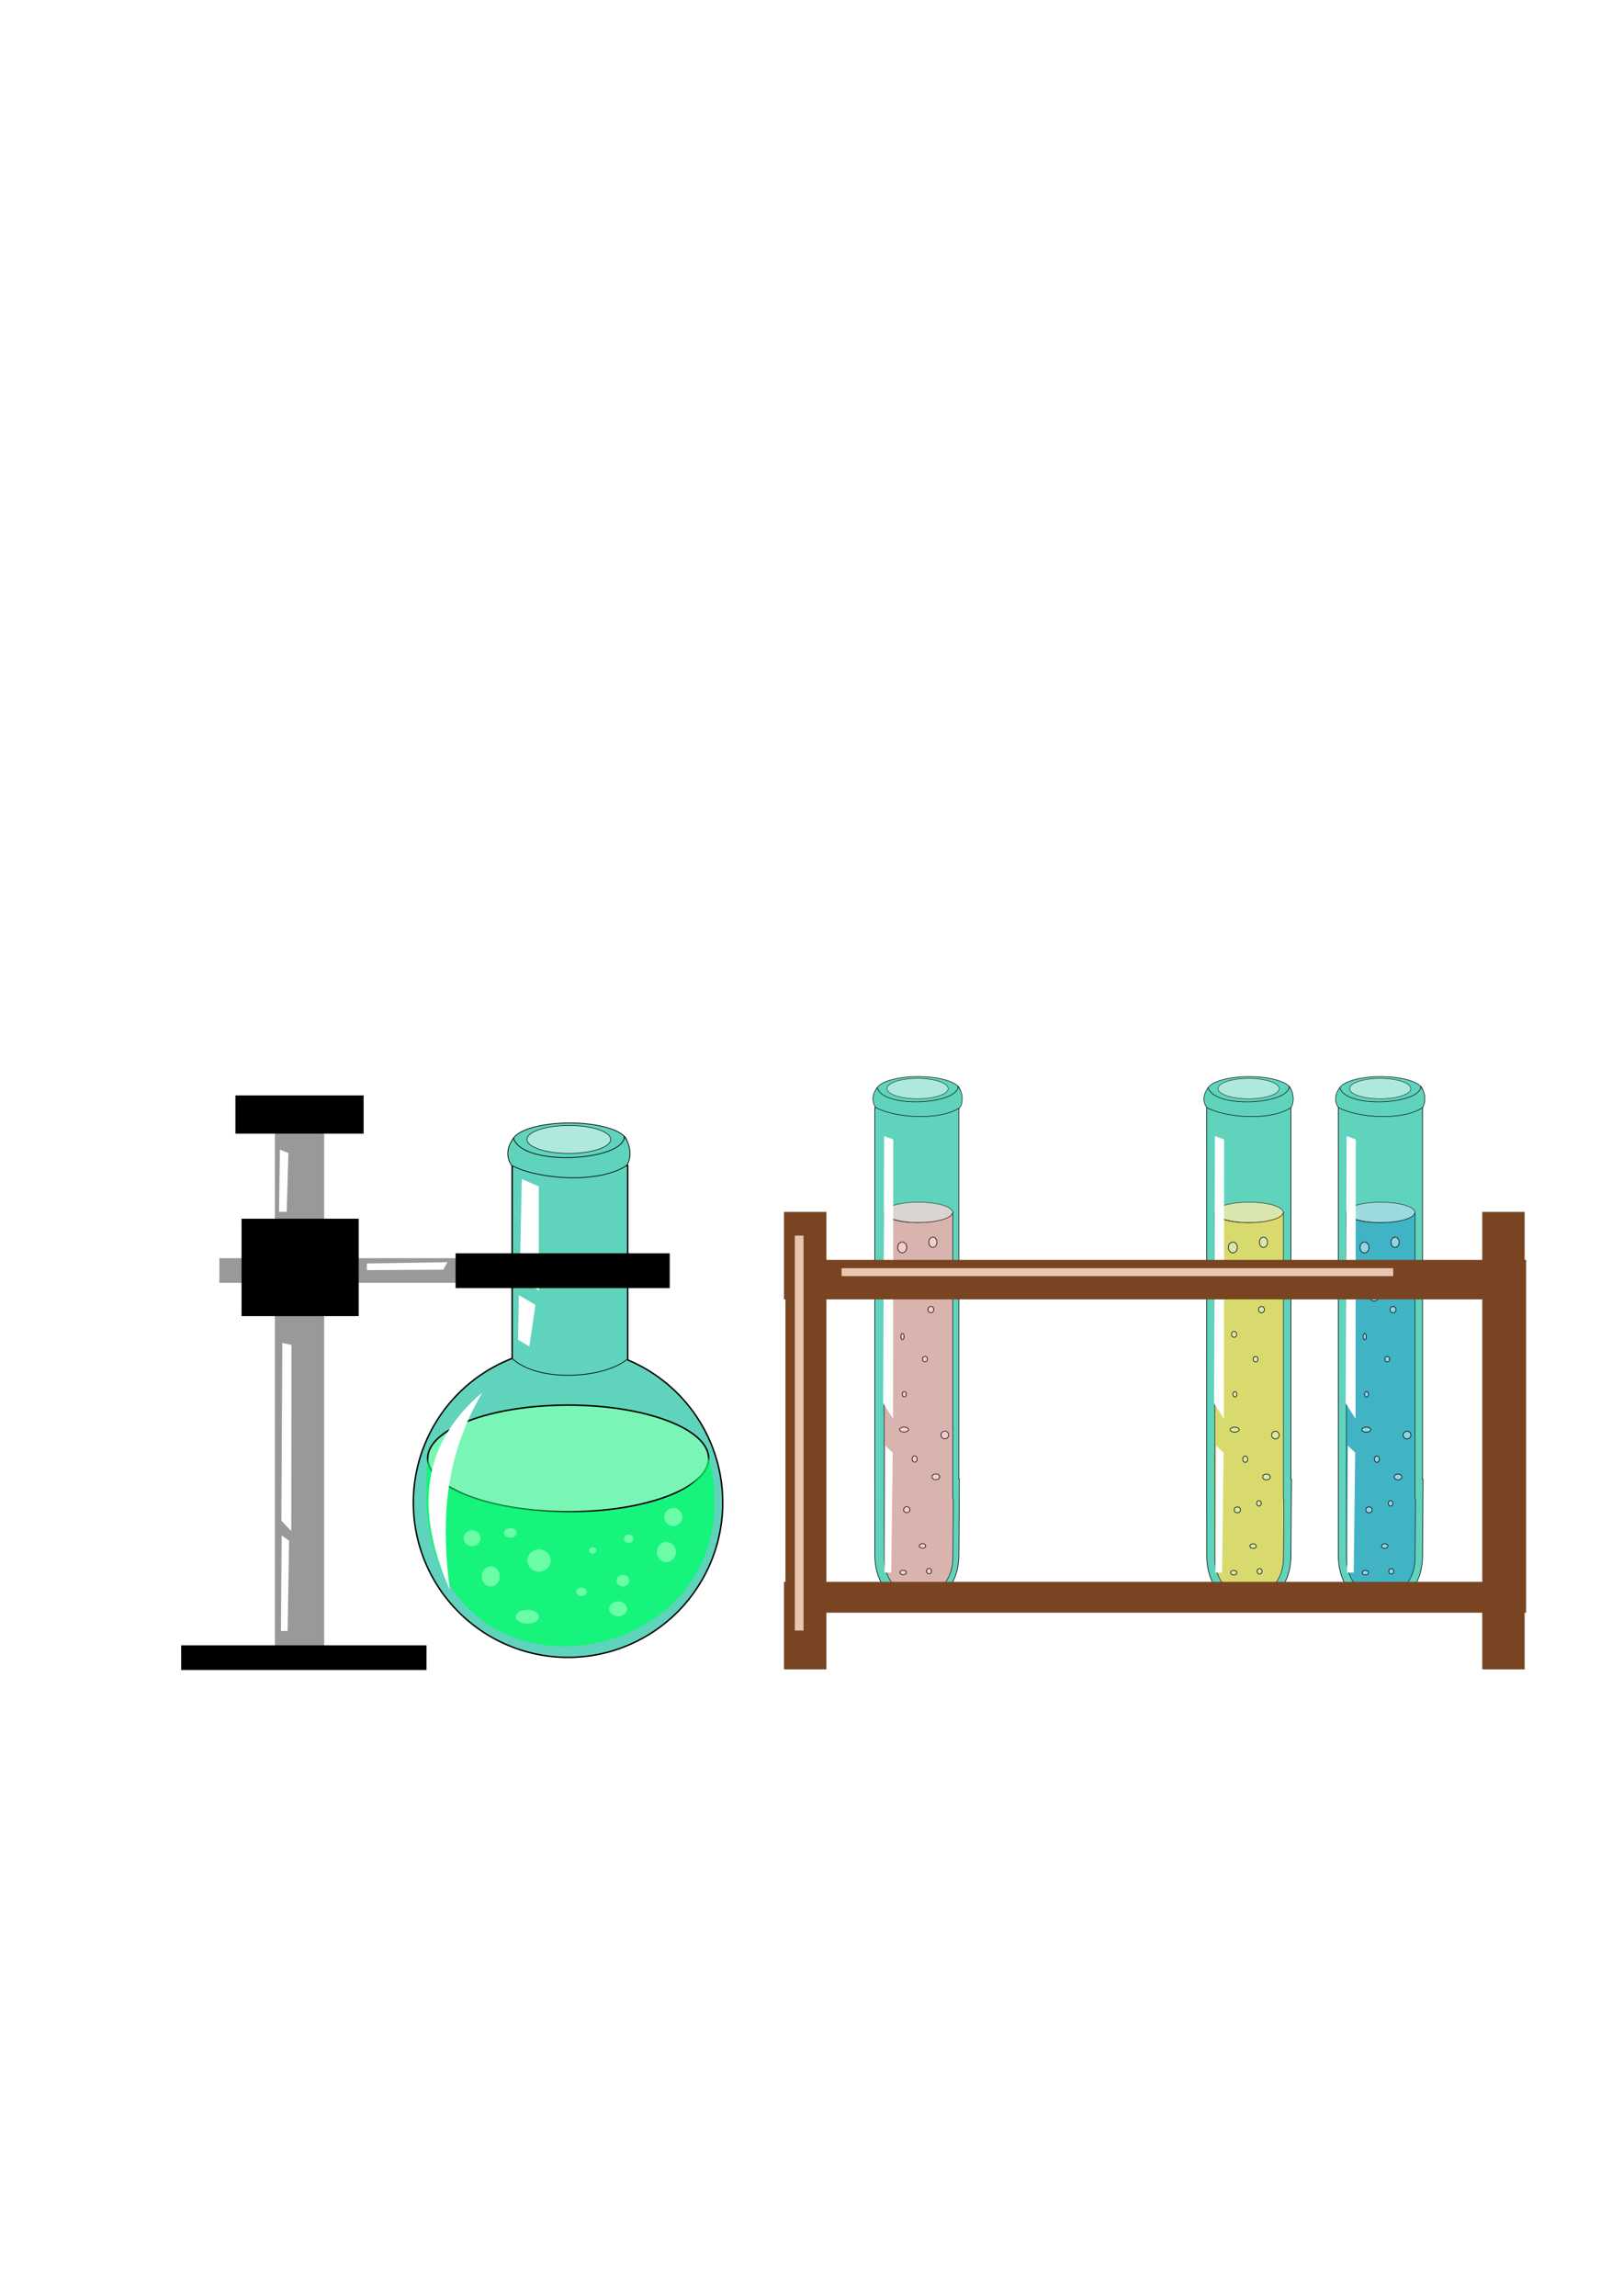 <?xml version="1.0" encoding="UTF-8" standalone="no"?>
<svg
   xmlns:dc="http://purl.org/dc/elements/1.1/"
   xmlns:cc="http://creativecommons.org/ns#"
   xmlns:rdf="http://www.w3.org/1999/02/22-rdf-syntax-ns#"
   xmlns:svg="http://www.w3.org/2000/svg"
   xmlns="http://www.w3.org/2000/svg"
   xmlns:sodipodi="http://sodipodi.sourceforge.net/DTD/sodipodi-0.dtd"
   xmlns:inkscape="http://www.inkscape.org/namespaces/inkscape"
   width="210mm"
   height="297mm"
   viewBox="0 0 210 297"
   version="1.1"
   id="svg3630"
   inkscape:version="1.0.2-2 (e86c870879, 2021-01-15)"
   sodipodi:docname="Chemie.svg">
  <defs
     id="defs3624">
    <filter
       inkscape:collect="always"
       style="color-interpolation-filters:sRGB"
       id="filter4309"
       x="-0.011"
       width="1.022"
       y="-0.003"
       height="1.006">
      <feGaussianBlur
         inkscape:collect="always"
         stdDeviation="0.087"
         id="feGaussianBlur4311" />
    </filter>
  </defs>
  <sodipodi:namedview
     id="base"
     pagecolor="#ffffff"
     bordercolor="#666666"
     borderopacity="1.0"
     inkscape:pageopacity="0.0"
     inkscape:pageshadow="2"
     inkscape:zoom="1.4"
     inkscape:cx="408.26147"
     inkscape:cy="733.5004"
     inkscape:document-units="mm"
     inkscape:current-layer="g17135"
     inkscape:document-rotation="0"
     showgrid="false"
     showguides="true"
     inkscape:guide-bbox="true"
     inkscape:window-width="1680"
     inkscape:window-height="987"
     inkscape:window-x="1272"
     inkscape:window-y="-8"
     inkscape:window-maximized="1">
    <sodipodi:guide
       position="112.259,88.924"
       orientation="0,-1"
       id="guide3671" />
    <sodipodi:guide
       position="141.452,248.691"
       orientation="1,0"
       id="guide3673" />
    <sodipodi:guide
       position="182.539,245.541"
       orientation="1,0"
       id="guide3675" />
  </sodipodi:namedview>
  <g
     inkscape:label="Ebene 1"
     inkscape:groupmode="layer"
     id="layer1">
    <g
       id="g5369"
       transform="translate(-15.875,7.764)">
      <g
         id="g5579"
         transform="matrix(0.422,0,0,0.422,23.366,123.663)">
        <g
           id="g4772"
           transform="translate(-43.832,110.572)" />
        <g
           id="g17135">
          <g
             id="g1205">
            <rect
               style="fill:#999999;stroke-width:0.265;stroke-linecap:round"
               id="rect3634"
               width="15.119"
               height="167.443"
               x="50.649"
               y="38.176"
               transform="translate(15.875,-7.764)" />
            <rect
               style="fill:#000000;stroke-width:0.265;stroke-linecap:round"
               id="rect3632"
               width="75.217"
               height="7.56"
               x="21.923"
               y="200.705"
               transform="translate(15.875,-7.764)" />
            <rect
               style="fill:#000000;stroke-width:0.265;stroke-linecap:round"
               id="rect3636"
               width="39.31"
               height="11.717"
               x="38.554"
               y="32.128"
               transform="translate(15.875,-7.764)" />
            <rect
               style="fill:#999999;fill-opacity:1;stroke-width:0.265;stroke-linecap:round"
               id="rect3640"
               width="129.646"
               height="7.56"
               x="33.64"
               y="82.021"
               transform="translate(15.875,-7.764)" />
            <rect
               style="fill:#000000;stroke-width:0.265;stroke-linecap:round"
               id="rect3638"
               width="35.908"
               height="29.86"
               x="40.443"
               y="69.926"
               transform="translate(15.875,-7.764)" />
            <g
               id="g4253"
               transform="translate(153.786,46.224)">
              <g
                 id="g4336"
                 transform="matrix(0.861,0,0,0.861,-136.488,-38.309)">
                <path
                   id="path4245"
                   style="fill:#5fd3bc;fill-opacity:1;stroke:#000000;stroke-width:1.965;stroke-linecap:round;stroke-opacity:1"
                   d="M 534.623,166.318 V 425.449 A 207.874,207.874 0 0 0 401.9,624.227 207.874,207.874 0 0 0 612.188,827.145 207.874,207.874 0 0 0 817.59,619.285 l -0.234,-9.879 A 207.874,207.874 0 0 0 689.912,427.504 V 166.318 Z"
                   transform="scale(0.265)" />
                <g
                   id="g4241"
                   transform="translate(-1.7429278e-6,-16.064)">
                  <ellipse
                     style="fill:#5fd3bc;fill-opacity:1;stroke:#000000;stroke-width:0.265;stroke-linecap:round;stroke-opacity:1"
                     id="path3644"
                     cx="162.152"
                     cy="51.783"
                     rx="20.411"
                     ry="6.804" />
                  <ellipse
                     style="fill:#afe9dd;fill-opacity:1;stroke:#000000;stroke-width:0.193;stroke-linecap:round;stroke-opacity:1"
                     id="path3644-4"
                     cx="161.863"
                     cy="50.846"
                     rx="14.898"
                     ry="4.966" />
                  <path
                     style="fill:#5fd3bc;fill-opacity:1;stroke:#000000;stroke-width:0.265px;stroke-linecap:butt;stroke-linejoin:miter;stroke-opacity:1"
                     d="m 142.15,50.374 c -2.387,3.25 -2.723,6.687 -0.698,9.695 9.557,5.103 31.15,6.597 40.983,0.071 1.951,-2.723 1.418,-7.666 -0.827,-10.31 0.047,8.64 -36.302,11.009 -39.458,0.545 z"
                     id="path3669"
                     sodipodi:nodetypes="ccccc" />
                </g>
                <ellipse
                   style="fill:#80ffb3;fill-opacity:0.796;stroke:#000000;stroke-width:0.538;stroke-linecap:round;stroke-opacity:1"
                   id="path3644-4-2"
                   cx="161.624"
                   cy="148.365"
                   rx="50.034"
                   ry="18.993" />
                <path
                   style="fill:none;stroke:#000000;stroke-width:0.265px;stroke-linecap:butt;stroke-linejoin:miter;stroke-opacity:1"
                   d="m 141.452,112.567 c 9.32,9.005 33.02,7.304 41.087,0.544"
                   id="path4275"
                   sodipodi:nodetypes="cc" />
                <path
                   style="fill:#00ff66;fill-opacity:0.754;stroke:none;stroke-width:0.265px;stroke-linecap:butt;stroke-linejoin:miter;stroke-opacity:1"
                   d="m 111.719,147.934 c -11.665,98.996 120.25,80.086 99.883,-0.112 -4.091,28.768 -100.345,23.4 -99.883,0.112 z"
                   id="path4277"
                   sodipodi:nodetypes="ccc" />
                <ellipse
                   style="fill:#80ffb3;fill-opacity:0.796;stroke:none;stroke-width:0.265;stroke-linecap:round;stroke-opacity:1"
                   id="path4279"
                   cx="196.598"
                   cy="181.68"
                   rx="3.402"
                   ry="3.591" />
                <ellipse
                   style="fill:#80ffb3;fill-opacity:0.796;stroke:none;stroke-width:0.265;stroke-linecap:round;stroke-opacity:1"
                   id="path4281"
                   cx="151.241"
                   cy="184.704"
                   rx="4.158"
                   ry="3.969" />
                <ellipse
                   style="fill:#80ffb3;fill-opacity:0.796;stroke:none;stroke-width:0.265;stroke-linecap:round;stroke-opacity:1"
                   id="path4283"
                   cx="179.4"
                   cy="201.901"
                   rx="3.213"
                   ry="2.646" />
                <ellipse
                   style="fill:#80ffb3;fill-opacity:0.796;stroke:none;stroke-width:0.265;stroke-linecap:round;stroke-opacity:1"
                   id="path4285"
                   cx="170.329"
                   cy="181.113"
                   rx="1.323"
                   ry="1.134" />
                <ellipse
                   style="fill:#80ffb3;fill-opacity:0.796;stroke:none;stroke-width:0.265;stroke-linecap:round;stroke-opacity:1"
                   id="path4287"
                   cx="127.428"
                   cy="176.766"
                   rx="3.024"
                   ry="2.835" />
                <ellipse
                   style="fill:#80ffb3;fill-opacity:0.796;stroke:none;stroke-width:0.265;stroke-linecap:round;stroke-opacity:1"
                   id="path4289"
                   cx="147.083"
                   cy="204.736"
                   rx="4.158"
                   ry="2.457" />
                <ellipse
                   style="fill:#80ffb3;fill-opacity:0.796;stroke:none;stroke-width:0.265;stroke-linecap:round;stroke-opacity:1"
                   id="path4291"
                   cx="181.101"
                   cy="191.885"
                   rx="2.268"
                   ry="2.079" />
                <circle
                   style="fill:#80ffb3;fill-opacity:0.796;stroke:none;stroke-width:0.265;stroke-linecap:round;stroke-opacity:1"
                   id="path4293"
                   cx="199.055"
                   cy="169.206"
                   r="3.213" />
                <ellipse
                   style="fill:#80ffb3;fill-opacity:0.796;stroke:none;stroke-width:0.265;stroke-linecap:round;stroke-opacity:1"
                   id="path4295"
                   cx="141.035"
                   cy="174.876"
                   rx="2.268"
                   ry="1.701" />
                <ellipse
                   style="fill:#80ffb3;fill-opacity:0.796;stroke:none;stroke-width:0.265;stroke-linecap:round;stroke-opacity:1"
                   id="path4297"
                   cx="134.043"
                   cy="190.373"
                   rx="3.213"
                   ry="3.591" />
                <ellipse
                   style="fill:#80ffb3;fill-opacity:0.796;stroke:none;stroke-width:0.265;stroke-linecap:round;stroke-opacity:1"
                   id="path4299"
                   cx="166.36"
                   cy="195.854"
                   rx="1.89"
                   ry="1.512" />
                <ellipse
                   style="fill:#80ffb3;fill-opacity:0.796;stroke:none;stroke-width:0.265;stroke-linecap:round;stroke-opacity:1"
                   id="path4301"
                   cx="183.18"
                   cy="176.955"
                   rx="1.701"
                   ry="1.512" />
                <path
                   style="fill:#ffffff;stroke:none;stroke-width:0.216px;stroke-linecap:butt;stroke-linejoin:miter;stroke-opacity:1"
                   d="m 145.12,48.89 6.048,2.646 V 88.577 l -6.804,-4.536 z"
                   id="path4303" />
                <path
                   style="fill:#ffffff;stroke:none;stroke-width:0.209px;stroke-linecap:butt;stroke-linejoin:miter;stroke-opacity:1"
                   d="m 144.041,90.203 5.928,3.475 -2.171,14.833 -4.007,-2.405 z"
                   id="path4305" />
                <path
                   style="fill:#ffffff;stroke:none;stroke-width:0.265px;stroke-linecap:butt;stroke-linejoin:miter;stroke-opacity:1;filter:url(#filter4309)"
                   d="m 131.085,124.863 c -24.259,20.361 -22.332,45.917 -11.616,70.244 -3.447,-27.055 -1.117,-48.523 11.616,-70.244 z"
                   id="path4307"
                   sodipodi:nodetypes="ccc" />
              </g>
            </g>
            <rect
               style="fill:#000000;stroke-width:0.185;stroke-linecap:round"
               id="rect3642"
               width="65.653"
               height="10.649"
               x="106.062"
               y="80.538"
               transform="translate(15.875,-7.764)" />
            <path
               style="fill:#ffffff;stroke:none;stroke-width:0.194px;stroke-linecap:butt;stroke-linejoin:miter;stroke-opacity:1"
               d="m 52.941,107.977 2.812,0.668 -0.072,57.062 -3.028,-3.207 z"
               id="path4338"
               transform="translate(15.875,-7.764)" />
            <path
               style="fill:#ffffff;stroke:none;stroke-width:0.199px;stroke-linecap:butt;stroke-linejoin:miter;stroke-opacity:1"
               d="m 52.745,167.043 2.266,1.604 -0.453,27.662 h -2.039 z"
               id="path4340"
               transform="translate(15.875,-7.764)" />
            <path
               style="fill:#ffffff;stroke:none;stroke-width:0.172px;stroke-linecap:butt;stroke-linejoin:miter;stroke-opacity:1"
               d="m 52.195,48.759 2.609,1.044 -0.522,18.016 h -2.348 z"
               id="path4340-5"
               transform="translate(15.875,-7.764)" />
            <path
               style="fill:#ffffff;stroke:none;stroke-width:0.183px;stroke-linecap:butt;stroke-linejoin:miter;stroke-opacity:1"
               d="m 103.592,83.259 -1.316,2.299 -23.399,0.129 -0.036,-2.039 z"
               id="path4340-4"
               transform="translate(15.875,-7.764)" />
            <g
               id="g4253-7"
               transform="translate(294.377,9.043)">
              <g
                 id="g4336-8"
                 transform="matrix(0.861,0,0,0.861,-136.488,-38.309)">
                <g
                   id="g4654"
                   transform="matrix(1.12,0,0,1,-147.763,51.342)"
                   style="fill:#ffaaaa;fill-opacity:0.758">
                  <g
                     id="g4717"
                     transform="matrix(0.731,0,0,0.731,44.228,36.842)" />
                </g>
              </g>
            </g>
            <g
               id="g1076">
              <g
                 id="g1045">
                <g
                   id="g1015">
                  <g
                     id="g986">
                    <g
                       id="g8215"
                       transform="translate(-43.832,110.572)">
                      <path
                         id="rect4590"
                         style="fill:#5fd3bc;fill-opacity:1;stroke:#000000;stroke-width:0.996;stroke-linecap:round;stroke-opacity:1"
                         d="M 1042.062,-39.77 V 550 l 0.061,119.557 c -0.58,106.372 133.625,106.759 133.565,0 L 1176.477,550 h -0.85 V -39.77 Z"
                         transform="matrix(0.193,0,0,0.193,93.176,-74.802)" />
                      <ellipse
                         style="fill:#5fd3bc;fill-opacity:1;stroke:#000000;stroke-width:0.265;stroke-linecap:round;stroke-opacity:1"
                         id="path3644-7-7"
                         transform="matrix(0.629,0,0,0.629,210.095,-96.192)"
                         cx="155.008"
                         cy="13.487"
                         rx="20.411"
                         ry="6.804" />
                      <ellipse
                         style="fill:#afe9dd;fill-opacity:1;stroke:#000000;stroke-width:0.193;stroke-linecap:round;stroke-opacity:1"
                         id="path3644-4-1-3"
                         transform="matrix(0.629,0,0,0.629,210.095,-96.192)"
                         cx="154.718"
                         cy="12.55"
                         rx="14.898"
                         ry="4.966" />
                      <path
                         style="fill:#5fd3bc;fill-opacity:1;stroke:#000000;stroke-width:0.265px;stroke-linecap:butt;stroke-linejoin:miter;stroke-opacity:1"
                         d="m 135.006,12.078 c -2.387,3.25 -2.723,6.687 -0.698,9.695 9.557,5.103 31.15,6.597 40.983,0.071 1.951,-2.723 1.418,-7.666 -0.827,-10.31 0.047,8.64 -36.302,11.009 -39.458,0.545 z"
                         id="path3669-0-0"
                         sodipodi:nodetypes="ccccc"
                         transform="matrix(0.629,0,0,0.629,210.095,-96.192)" />
                      <path
                         id="rect4590-8"
                         style="fill:#ffaaaa;fill-opacity:0.758;stroke:#000000;stroke-width:0.229;stroke-linecap:round;stroke-opacity:1"
                         d="M 255.425,21.258 V 161.127 l 0.014,28.354 c -0.13,25.227 29.878,25.319 29.864,0 l 0.176,-28.354 H 285.289 V 21.258 c -1.504,7.101 -29.802,6.866 -29.864,0 z"
                         sodipodi:nodetypes="cccccccc"
                         transform="matrix(0.705,0,0,0.629,117.105,-63.881)" />
                      <ellipse
                         style="fill:#ffd5d5;fill-opacity:0.758;stroke:#000000;stroke-width:0.193;stroke-linecap:round;stroke-opacity:1"
                         id="path3644-4-1-3-7"
                         transform="matrix(0.705,0,0,0.629,117.105,-63.881)"
                         cx="270.321"
                         cy="21.51"
                         rx="14.898"
                         ry="4.966" />
                      <ellipse
                         style="fill:#ffd5d5;fill-opacity:0.758;stroke:#000000;stroke-width:0.291;stroke-linecap:round;stroke-opacity:1"
                         id="path4656"
                         transform="matrix(0.705,0,0,0.629,117.105,-63.881)"
                         cx="263.283"
                         cy="38.597"
                         rx="1.959"
                         ry="2.633" />
                      <ellipse
                         style="fill:#ffd5d5;fill-opacity:0.758;stroke:#000000;stroke-width:0.291;stroke-linecap:round;stroke-opacity:1"
                         id="path4658"
                         transform="matrix(0.705,0,0,0.629,117.105,-63.881)"
                         cx="276.607"
                         cy="36.073"
                         rx="1.763"
                         ry="2.523" />
                      <circle
                         style="fill:#ffd5d5;fill-opacity:0.758;stroke:#000000;stroke-width:0.291;stroke-linecap:round;stroke-opacity:1"
                         id="path4660"
                         sodipodi:type="arc"
                         sodipodi:cx="267.49557"
                         sodipodi:cy="62.841541"
                         sodipodi:rx="1.861425"
                         sodipodi:ry="1.8649957"
                         sodipodi:start="0"
                         sodipodi:end="6.2356425"
                         sodipodi:open="true"
                         sodipodi:arc-type="arc"
                         d="m 269.357,62.842 a 1.861,1.865 0 0 1 -1.839,1.865 1.861,1.865 0 0 1 -1.883,-1.821 1.861,1.865 0 0 1 1.795,-1.908 1.861,1.865 0 0 1 1.926,1.775"
                         transform="matrix(0.705,0,0,0.629,117.105,-63.881)" />
                      <circle
                         style="fill:#ffd5d5;fill-opacity:0.758;stroke:#000000;stroke-width:0.291;stroke-linecap:round;stroke-opacity:1"
                         id="path4662"
                         sodipodi:type="arc"
                         sodipodi:cx="275.33313"
                         sodipodi:cy="49.220974"
                         sodipodi:rx="2.0573647"
                         sodipodi:ry="3.1644006"
                         sodipodi:start="0"
                         sodipodi:end="6.2356425"
                         sodipodi:open="true"
                         sodipodi:arc-type="arc"
                         d="m 277.39,49.221 a 2.057,3.164 0 0 1 -2.033,3.164 2.057,3.164 0 0 1 -2.081,-3.089 2.057,3.164 0 0 1 1.983,-3.238 2.057,3.164 0 0 1 2.128,3.012"
                         transform="matrix(0.705,0,0,0.629,117.105,-63.881)" />
                      <ellipse
                         style="fill:#ffd5d5;fill-opacity:0.758;stroke:#000000;stroke-width:0.291;stroke-linecap:round;stroke-opacity:1"
                         id="path4664"
                         transform="matrix(0.705,0,0,0.629,117.105,-63.881)"
                         cx="275.725"
                         cy="68.875"
                         rx="1.274"
                         ry="1.536" />
                      <ellipse
                         style="fill:#ffd5d5;fill-opacity:0.758;stroke:#000000;stroke-width:0.291;stroke-linecap:round;stroke-opacity:1"
                         id="path4666"
                         transform="matrix(0.705,0,0,0.629,117.105,-63.881)"
                         cx="263.381"
                         cy="82.04"
                         rx="0.686"
                         ry="1.536" />
                      <ellipse
                         style="fill:#ffd5d5;fill-opacity:0.758;stroke:#000000;stroke-width:0.291;stroke-linecap:round;stroke-opacity:1"
                         id="path4668"
                         transform="matrix(0.705,0,0,0.629,117.105,-63.881)"
                         cx="273.178"
                         cy="93.011"
                         rx="1.078"
                         ry="1.316" />
                      <ellipse
                         style="fill:#ffd5d5;fill-opacity:0.758;stroke:#000000;stroke-width:0.291;stroke-linecap:round;stroke-opacity:1"
                         id="path4670"
                         transform="matrix(0.705,0,0,0.629,117.105,-63.881)"
                         cx="264.165"
                         cy="110.125"
                         rx="0.882"
                         ry="1.316" />
                      <ellipse
                         style="fill:#ffd5d5;fill-opacity:0.758;stroke:#000000;stroke-width:0.291;stroke-linecap:round;stroke-opacity:1"
                         id="path4672"
                         transform="matrix(0.705,0,0,0.629,117.105,-63.881)"
                         cx="281.799"
                         cy="129.981"
                         rx="1.665"
                         ry="1.865" />
                      <ellipse
                         style="fill:#ffd5d5;fill-opacity:0.758;stroke:#000000;stroke-width:0.291;stroke-linecap:round;stroke-opacity:1"
                         id="path4674"
                         transform="matrix(0.705,0,0,0.629,117.105,-63.881)"
                         cx="264.067"
                         cy="127.348"
                         rx="1.959"
                         ry="1.207" />
                      <ellipse
                         style="fill:#ffd5d5;fill-opacity:0.758;stroke:#000000;stroke-width:0.291;stroke-linecap:round;stroke-opacity:1"
                         id="path4676"
                         transform="matrix(0.705,0,0,0.629,117.105,-63.881)"
                         cx="268.671"
                         cy="141.72"
                         rx="1.078"
                         ry="1.536" />
                      <circle
                         style="fill:#ffd5d5;fill-opacity:0.758;stroke:#000000;stroke-width:0.291;stroke-linecap:round;stroke-opacity:1"
                         id="path4678"
                         sodipodi:type="arc"
                         sodipodi:cx="274.64734"
                         sodipodi:cy="163.22218"
                         sodipodi:rx="0.97969741"
                         sodipodi:ry="1.3164675"
                         sodipodi:start="0"
                         sodipodi:end="6.2356425"
                         sodipodi:open="true"
                         sodipodi:arc-type="arc"
                         d="m 275.627,163.222 a 0.98,1.316 0 0 1 -0.968,1.316 0.98,1.316 0 0 1 -0.991,-1.285 0.98,1.316 0 0 1 0.944,-1.347 0.98,1.316 0 0 1 1.014,1.253"
                         transform="matrix(0.705,0,0,0.629,117.105,-63.881)" />
                      <ellipse
                         style="fill:#ffd5d5;fill-opacity:0.758;stroke:#000000;stroke-width:0.291;stroke-linecap:round;stroke-opacity:1"
                         id="path4680"
                         transform="matrix(0.705,0,0,0.629,117.105,-63.881)"
                         cx="265.242"
                         cy="166.404"
                         rx="1.372"
                         ry="1.426" />
                      <ellipse
                         style="fill:#ffd5d5;fill-opacity:0.758;stroke:#000000;stroke-width:0.291;stroke-linecap:round;stroke-opacity:1"
                         id="path4682"
                         transform="matrix(0.705,0,0,0.629,117.105,-63.881)"
                         cx="272.1"
                         cy="184.066"
                         rx="1.372"
                         ry="1.097" />
                      <ellipse
                         style="fill:#ffd5d5;fill-opacity:0.758;stroke:#000000;stroke-width:0.291;stroke-linecap:round;stroke-opacity:1"
                         id="path4684"
                         transform="matrix(0.705,0,0,0.629,117.105,-63.881)"
                         cx="263.675"
                         cy="197.012"
                         rx="1.372"
                         ry="1.097" />
                      <ellipse
                         style="fill:#ffd5d5;fill-opacity:0.758;stroke:#000000;stroke-width:0.291;stroke-linecap:round;stroke-opacity:1"
                         id="path4686"
                         transform="matrix(0.705,0,0,0.629,117.105,-63.881)"
                         cx="274.941"
                         cy="196.353"
                         rx="1.078"
                         ry="1.316" />
                      <ellipse
                         style="fill:#ffd5d5;fill-opacity:0.758;stroke:#000000;stroke-width:0.291;stroke-linecap:round;stroke-opacity:1"
                         id="path4688"
                         transform="matrix(0.705,0,0,0.629,117.105,-63.881)"
                         cx="277.88"
                         cy="150.387"
                         rx="1.665"
                         ry="1.426" />
                      <path
                         style="fill:#ffffff;stroke:none;stroke-width:0.238px;stroke-linecap:butt;stroke-linejoin:miter;stroke-opacity:1"
                         d="m 297.155,-73.724 2.812,1.003 -0.072,85.643 -3.028,-4.814 z"
                         id="path4338-3" />
                      <path
                         style="fill:#ffffff;stroke:none;stroke-width:0.229px;stroke-linecap:butt;stroke-linejoin:miter;stroke-opacity:1"
                         d="m 297.526,21.164 2.266,2.132 -0.453,36.773 h -2.039 z"
                         id="path4340-0" />
                    </g>
                  </g>
                </g>
              </g>
            </g>
            <g
               id="g5283"
               transform="translate(-74.301,45.116)">
              <path
                 id="rect4590-6"
                 style="fill:#5fd3bc;fill-opacity:1;stroke:#000000;stroke-width:0.193;stroke-linecap:round;stroke-opacity:1"
                 d="m 466.892,-17.034 v 114.009 l 0.012,23.112 c -0.112,20.563 25.831,20.638 25.82,0 l 0.152,-23.112 h -0.164 v -114.009 z" />
              <ellipse
                 style="fill:#5fd3bc;fill-opacity:1;stroke:#000000;stroke-width:0.167;stroke-linecap:round;stroke-opacity:1"
                 id="path3644-7-7-2"
                 cx="479.918"
                 cy="-22.248"
                 rx="12.845"
                 ry="4.282" />
              <ellipse
                 style="fill:#afe9dd;fill-opacity:1;stroke:#000000;stroke-width:0.122;stroke-linecap:round;stroke-opacity:1"
                 id="path3644-4-1-3-3"
                 cx="479.736"
                 cy="-22.837"
                 rx="9.376"
                 ry="3.125" />
              <path
                 style="fill:#5fd3bc;fill-opacity:1;stroke:#000000;stroke-width:0.167px;stroke-linecap:butt;stroke-linejoin:miter;stroke-opacity:1"
                 d="m 467.331,-23.134 c -1.502,2.045 -1.713,4.209 -0.439,6.101 6.015,3.212 19.603,4.152 25.791,0.045 1.228,-1.713 0.892,-4.824 -0.52,-6.488 0.03,5.437 -22.846,6.928 -24.831,0.343 z"
                 id="path3669-0-0-3"
                 sodipodi:nodetypes="ccccc" />
              <path
                 id="rect4590-8-2"
                 style="fill:#37abc8;fill-opacity:0.758;stroke:#000000;stroke-width:0.153;stroke-linecap:round;stroke-opacity:1"
                 d="m 469.378,14.953 v 88.022 l 0.01,17.844 c -0.091,15.876 21.055,15.934 21.046,0 l 0.124,-17.844 h -0.134 V 14.953 c -1.06,4.469 -21.002,4.321 -21.046,0 z"
                 sodipodi:nodetypes="cccccccc" />
              <ellipse
                 style="fill:#afdde9;fill-opacity:0.758;stroke:#000000;stroke-width:0.129;stroke-linecap:round;stroke-opacity:1"
                 id="path3644-4-1-3-7-8"
                 cx="479.876"
                 cy="15.111"
                 rx="10.499"
                 ry="3.125" />
              <ellipse
                 style="fill:#afdde9;fill-opacity:0.758;stroke:#000000;stroke-width:0.194;stroke-linecap:round;stroke-opacity:1"
                 id="path4656-7"
                 cx="474.916"
                 cy="25.864"
                 rx="1.381"
                 ry="1.657" />
              <ellipse
                 style="fill:#afdde9;fill-opacity:0.758;stroke:#000000;stroke-width:0.194;stroke-linecap:round;stroke-opacity:1"
                 id="path4658-43"
                 cx="484.305"
                 cy="24.277"
                 rx="1.243"
                 ry="1.588" />
              <ellipse
                 style="fill:#afdde9;fill-opacity:0.758;stroke:#000000;stroke-width:0.194;stroke-linecap:round;stroke-opacity:1"
                 id="path4660-2"
                 cx="477.885"
                 cy="41.122"
                 rx="1.312"
                 ry="1.174" />
              <ellipse
                 style="fill:#afdde9;fill-opacity:0.758;stroke:#000000;stroke-width:0.194;stroke-linecap:round;stroke-opacity:1"
                 id="path4662-9"
                 cx="483.408"
                 cy="32.551"
                 rx="1.45"
                 ry="1.991" />
              <ellipse
                 style="fill:#afdde9;fill-opacity:0.758;stroke:#000000;stroke-width:0.194;stroke-linecap:round;stroke-opacity:1"
                 id="path4664-1"
                 cx="483.684"
                 cy="44.919"
                 rx="0.898"
                 ry="0.967" />
              <ellipse
                 style="fill:#afdde9;fill-opacity:0.758;stroke:#000000;stroke-width:0.194;stroke-linecap:round;stroke-opacity:1"
                 id="path4666-7"
                 cx="474.985"
                 cy="53.204"
                 rx="0.483"
                 ry="0.967" />
              <ellipse
                 style="fill:#afdde9;fill-opacity:0.758;stroke:#000000;stroke-width:0.194;stroke-linecap:round;stroke-opacity:1"
                 id="path4668-8"
                 cx="481.889"
                 cy="60.108"
                 rx="0.759"
                 ry="0.828" />
              <ellipse
                 style="fill:#afdde9;fill-opacity:0.758;stroke:#000000;stroke-width:0.194;stroke-linecap:round;stroke-opacity:1"
                 id="path4670-8"
                 cx="475.537"
                 cy="70.878"
                 rx="0.621"
                 ry="0.828" />
              <ellipse
                 style="fill:#afdde9;fill-opacity:0.758;stroke:#000000;stroke-width:0.194;stroke-linecap:round;stroke-opacity:1"
                 id="path4672-5"
                 cx="487.965"
                 cy="83.375"
                 rx="1.174"
                 ry="1.174" />
              <ellipse
                 style="fill:#afdde9;fill-opacity:0.758;stroke:#000000;stroke-width:0.194;stroke-linecap:round;stroke-opacity:1"
                 id="path4674-9"
                 cx="475.468"
                 cy="81.718"
                 rx="1.381"
                 ry="0.759" />
              <ellipse
                 style="fill:#afdde9;fill-opacity:0.758;stroke:#000000;stroke-width:0.194;stroke-linecap:round;stroke-opacity:1"
                 id="path4676-5"
                 cx="478.713"
                 cy="90.762"
                 rx="0.759"
                 ry="0.967" />
              <ellipse
                 style="fill:#afdde9;fill-opacity:0.758;stroke:#000000;stroke-width:0.194;stroke-linecap:round;stroke-opacity:1"
                 id="path4678-1"
                 cx="482.925"
                 cy="104.294"
                 rx="0.69"
                 ry="0.828" />
              <ellipse
                 style="fill:#afdde9;fill-opacity:0.758;stroke:#000000;stroke-width:0.194;stroke-linecap:round;stroke-opacity:1"
                 id="path4680-5"
                 cx="476.297"
                 cy="106.296"
                 rx="0.967"
                 ry="0.898" />
              <ellipse
                 style="fill:#afdde9;fill-opacity:0.758;stroke:#000000;stroke-width:0.194;stroke-linecap:round;stroke-opacity:1"
                 id="path4682-4"
                 cx="481.13"
                 cy="117.411"
                 rx="0.967"
                 ry="0.69" />
              <ellipse
                 style="fill:#afdde9;fill-opacity:0.758;stroke:#000000;stroke-width:0.194;stroke-linecap:round;stroke-opacity:1"
                 id="path4684-3"
                 cx="475.192"
                 cy="125.558"
                 rx="0.967"
                 ry="0.69" />
              <ellipse
                 style="fill:#afdde9;fill-opacity:0.758;stroke:#000000;stroke-width:0.194;stroke-linecap:round;stroke-opacity:1"
                 id="path4686-3"
                 cx="483.132"
                 cy="125.144"
                 rx="0.759"
                 ry="0.828" />
              <ellipse
                 style="fill:#afdde9;fill-opacity:0.758;stroke:#000000;stroke-width:0.194;stroke-linecap:round;stroke-opacity:1"
                 id="path4688-8"
                 cx="485.203"
                 cy="96.216"
                 rx="1.174"
                 ry="0.898" />
              <path
                 style="fill:#ffffff;stroke:none;stroke-width:0.238px;stroke-linecap:butt;stroke-linejoin:miter;stroke-opacity:1"
                 d="m 469.429,-8.268 2.812,1.003 -0.072,85.643 -3.028,-4.814 z"
                 id="path4338-3-5" />
              <path
                 style="fill:#ffffff;stroke:none;stroke-width:0.229px;stroke-linecap:butt;stroke-linejoin:miter;stroke-opacity:1"
                 d="m 469.8,86.621 2.266,2.132 -0.453,36.773 h -2.039 z"
                 id="path4340-0-5" />
            </g>
            <g
               id="g4772-2"
               transform="translate(175.749,84.459)">
              <g
                 id="g5129"
                 transform="translate(-118.133,26.114)">
                <path
                   id="rect4590-7"
                   style="fill:#5fd3bc;fill-opacity:1;stroke:#000000;stroke-width:0.193;stroke-linecap:round;stroke-opacity:1"
                   d="M 294.618,-82.49 V 31.519 l 0.012,23.112 c -0.112,20.563 25.831,20.638 25.82,0 l 0.152,-23.112 H 320.437 V -82.49 Z" />
                <ellipse
                   style="fill:#5fd3bc;fill-opacity:1;stroke:#000000;stroke-width:0.167;stroke-linecap:round;stroke-opacity:1"
                   id="path3644-7-7-7"
                   cx="307.644"
                   cy="-87.704"
                   rx="12.845"
                   ry="4.282" />
                <ellipse
                   style="fill:#afe9dd;fill-opacity:1;stroke:#000000;stroke-width:0.122;stroke-linecap:round;stroke-opacity:1"
                   id="path3644-4-1-3-0"
                   cx="307.462"
                   cy="-88.294"
                   rx="9.376"
                   ry="3.125" />
                <path
                   style="fill:#5fd3bc;fill-opacity:1;stroke:#000000;stroke-width:0.167px;stroke-linecap:butt;stroke-linejoin:miter;stroke-opacity:1"
                   d="m 295.057,-88.591 c -1.502,2.045 -1.713,4.209 -0.439,6.101 6.015,3.212 19.603,4.152 25.791,0.045 1.228,-1.713 0.892,-4.824 -0.52,-6.488 0.03,5.437 -22.846,6.928 -24.831,0.343 z"
                   id="path3669-0-0-7"
                   sodipodi:nodetypes="ccccc" />
                <path
                   id="rect4590-8-3"
                   style="fill:#ffdd55;fill-opacity:0.758;stroke:#000000;stroke-width:0.153;stroke-linecap:round;stroke-opacity:1"
                   d="m 297.104,-50.503 v 88.022 l 0.01,17.844 c -0.091,15.876 21.055,15.934 21.046,0 l 0.124,-17.844 h -0.134 v -88.022 c -1.06,4.469 -21.002,4.321 -21.046,0 z"
                   sodipodi:nodetypes="cccccccc" />
                <ellipse
                   style="fill:#ffeeaa;fill-opacity:0.758;stroke:#000000;stroke-width:0.129;stroke-linecap:round;stroke-opacity:1"
                   id="path3644-4-1-3-7-3"
                   cx="307.602"
                   cy="-50.345"
                   rx="10.499"
                   ry="3.125" />
                <ellipse
                   style="fill:#d8e8af;fill-opacity:1;stroke:#000000;stroke-width:0.194;stroke-linecap:round;stroke-opacity:1"
                   id="path4656-0"
                   cx="302.642"
                   cy="-39.592"
                   rx="1.381"
                   ry="1.657" />
                <ellipse
                   style="fill:#d8e8af;fill-opacity:1;stroke:#000000;stroke-width:0.194;stroke-linecap:round;stroke-opacity:1"
                   id="path4658-4"
                   cx="312.031"
                   cy="-41.18"
                   rx="1.243"
                   ry="1.588" />
                <circle
                   style="fill:#d8e8af;fill-opacity:1;stroke:#000000;stroke-width:0.194;stroke-linecap:round;stroke-opacity:1"
                   id="path4660-9"
                   sodipodi:type="arc"
                   sodipodi:cx="305.61075"
                   sodipodi:cy="-24.333916"
                   sodipodi:rx="1.3117545"
                   sodipodi:ry="1.1736751"
                   sodipodi:start="0"
                   sodipodi:end="6.2356425"
                   sodipodi:open="true"
                   sodipodi:arc-type="arc"
                   d="m 306.923,-24.334 a 1.312,1.174 0 0 1 -1.296,1.174 1.312,1.174 0 0 1 -1.327,-1.146 1.312,1.174 0 0 1 1.265,-1.201 1.312,1.174 0 0 1 1.357,1.117" />
                <circle
                   style="fill:#d8e8af;fill-opacity:1;stroke:#000000;stroke-width:0.194;stroke-linecap:round;stroke-opacity:1"
                   id="path4662-6"
                   sodipodi:type="arc"
                   sodipodi:cx="311.13391"
                   sodipodi:cy="-32.905582"
                   sodipodi:rx="1.449834"
                   sodipodi:ry="1.9914137"
                   sodipodi:start="0"
                   sodipodi:end="6.2356425"
                   sodipodi:open="true"
                   sodipodi:arc-type="arc"
                   d="m 312.584,-32.906 a 1.45,1.991 0 0 1 -1.433,1.991 1.45,1.991 0 0 1 -1.467,-1.944 1.45,1.991 0 0 1 1.398,-2.037 1.45,1.991 0 0 1 1.5,1.896" />
                <ellipse
                   style="fill:#d8e8af;fill-opacity:1;stroke:#000000;stroke-width:0.194;stroke-linecap:round;stroke-opacity:1"
                   id="path4664-8"
                   cx="311.41"
                   cy="-20.537"
                   rx="0.898"
                   ry="0.967" />
                <ellipse
                   style="fill:#d8e8af;fill-opacity:1;stroke:#000000;stroke-width:0.186;stroke-linecap:round;stroke-opacity:1"
                   id="path4666-2"
                   cx="303.028"
                   cy="-12.965"
                   rx="0.804"
                   ry="0.891" />
                <ellipse
                   style="fill:#d8e8af;fill-opacity:1;stroke:#000000;stroke-width:0.194;stroke-linecap:round;stroke-opacity:1"
                   id="path4668-9"
                   cx="309.615"
                   cy="-5.348"
                   rx="0.759"
                   ry="0.828" />
                <ellipse
                   style="fill:#d8e8af;fill-opacity:1;stroke:#000000;stroke-width:0.194;stroke-linecap:round;stroke-opacity:1"
                   id="path4670-5"
                   cx="303.263"
                   cy="5.422"
                   rx="0.621"
                   ry="0.828" />
                <ellipse
                   style="fill:#d8e8af;fill-opacity:1;stroke:#000000;stroke-width:0.194;stroke-linecap:round;stroke-opacity:1"
                   id="path4672-9"
                   cx="315.691"
                   cy="17.918"
                   rx="1.174"
                   ry="1.174" />
                <ellipse
                   style="fill:#d8e8af;fill-opacity:1;stroke:#000000;stroke-width:0.194;stroke-linecap:round;stroke-opacity:1"
                   id="path4674-3"
                   cx="303.194"
                   cy="16.261"
                   rx="1.381"
                   ry="0.759" />
                <ellipse
                   style="fill:#d8e8af;fill-opacity:1;stroke:#000000;stroke-width:0.194;stroke-linecap:round;stroke-opacity:1"
                   id="path4676-3"
                   cx="306.439"
                   cy="25.306"
                   rx="0.759"
                   ry="0.967" />
                <ellipse
                   style="fill:#d8e8af;fill-opacity:1;stroke:#000000;stroke-width:0.194;stroke-linecap:round;stroke-opacity:1"
                   id="path4678-4"
                   cx="310.651"
                   cy="38.837"
                   rx="0.69"
                   ry="0.828" />
                <ellipse
                   style="fill:#d8e8af;fill-opacity:1;stroke:#000000;stroke-width:0.194;stroke-linecap:round;stroke-opacity:1"
                   id="path4680-6"
                   cx="304.023"
                   cy="40.84"
                   rx="0.967"
                   ry="0.898" />
                <ellipse
                   style="fill:#d8e8af;fill-opacity:1;stroke:#000000;stroke-width:0.194;stroke-linecap:round;stroke-opacity:1"
                   id="path4682-3"
                   cx="308.856"
                   cy="51.955"
                   rx="0.967"
                   ry="0.69" />
                <ellipse
                   style="fill:#d8e8af;fill-opacity:1;stroke:#000000;stroke-width:0.194;stroke-linecap:round;stroke-opacity:1"
                   id="path4684-5"
                   cx="302.918"
                   cy="60.102"
                   rx="0.967"
                   ry="0.69" />
                <ellipse
                   style="fill:#d8e8af;fill-opacity:1;stroke:#000000;stroke-width:0.194;stroke-linecap:round;stroke-opacity:1"
                   id="path4686-0"
                   cx="310.858"
                   cy="59.687"
                   rx="0.759"
                   ry="0.828" />
                <ellipse
                   style="fill:#d8e8af;fill-opacity:1;stroke:#000000;stroke-width:0.194;stroke-linecap:round;stroke-opacity:1"
                   id="path4688-4"
                   cx="312.929"
                   cy="30.76"
                   rx="1.174"
                   ry="0.898" />
                <path
                   style="fill:#ffffff;stroke:none;stroke-width:0.238px;stroke-linecap:butt;stroke-linejoin:miter;stroke-opacity:1"
                   d="m 297.155,-73.724 2.812,1.003 -0.072,85.643 -3.028,-4.814 z"
                   id="path4338-3-2" />
                <path
                   style="fill:#ffffff;fill-opacity:1;stroke:none;stroke-width:0.229px;stroke-linecap:butt;stroke-linejoin:miter;stroke-opacity:1"
                   d="m 297.526,21.164 2.266,2.132 -0.453,36.773 h -2.039 z"
                   id="path4340-0-4" />
              </g>
            </g>
            <path
               id="rect4371"
               style="fill:#784421;fill-opacity:1;stroke:none;stroke-width:0.225;stroke-linecap:round;stroke-opacity:1"
               d="m 222.628,60.069 v 26.821 h 0.448 v 86.602 h -0.448 v 26.821 h 12.99 v -17.372 h 201.114 v 17.372 h 12.99 v -17.372 h 0.448 V 74.794 h -0.448 V 60.069 h -12.99 V 74.794 H 235.618 V 60.069 Z m 12.99,26.821 H 436.732 V 173.491 H 235.618 Z" />
            <rect
               style="fill:#e9c6af;fill-opacity:1;stroke:none;stroke-width:0.265;stroke-linecap:round;stroke-opacity:1"
               id="rect5419"
               width="2.673"
               height="121.073"
               x="225.949"
               y="67.339" />
            <rect
               style="fill:#e9c6af;fill-opacity:1;stroke:none;stroke-width:0.265;stroke-linecap:round;stroke-opacity:1"
               id="rect5421"
               width="169.134"
               height="2.433"
               x="240.295"
               y="77.333" />
          </g>
        </g>
      </g>
    </g>
  </g>
</svg>
